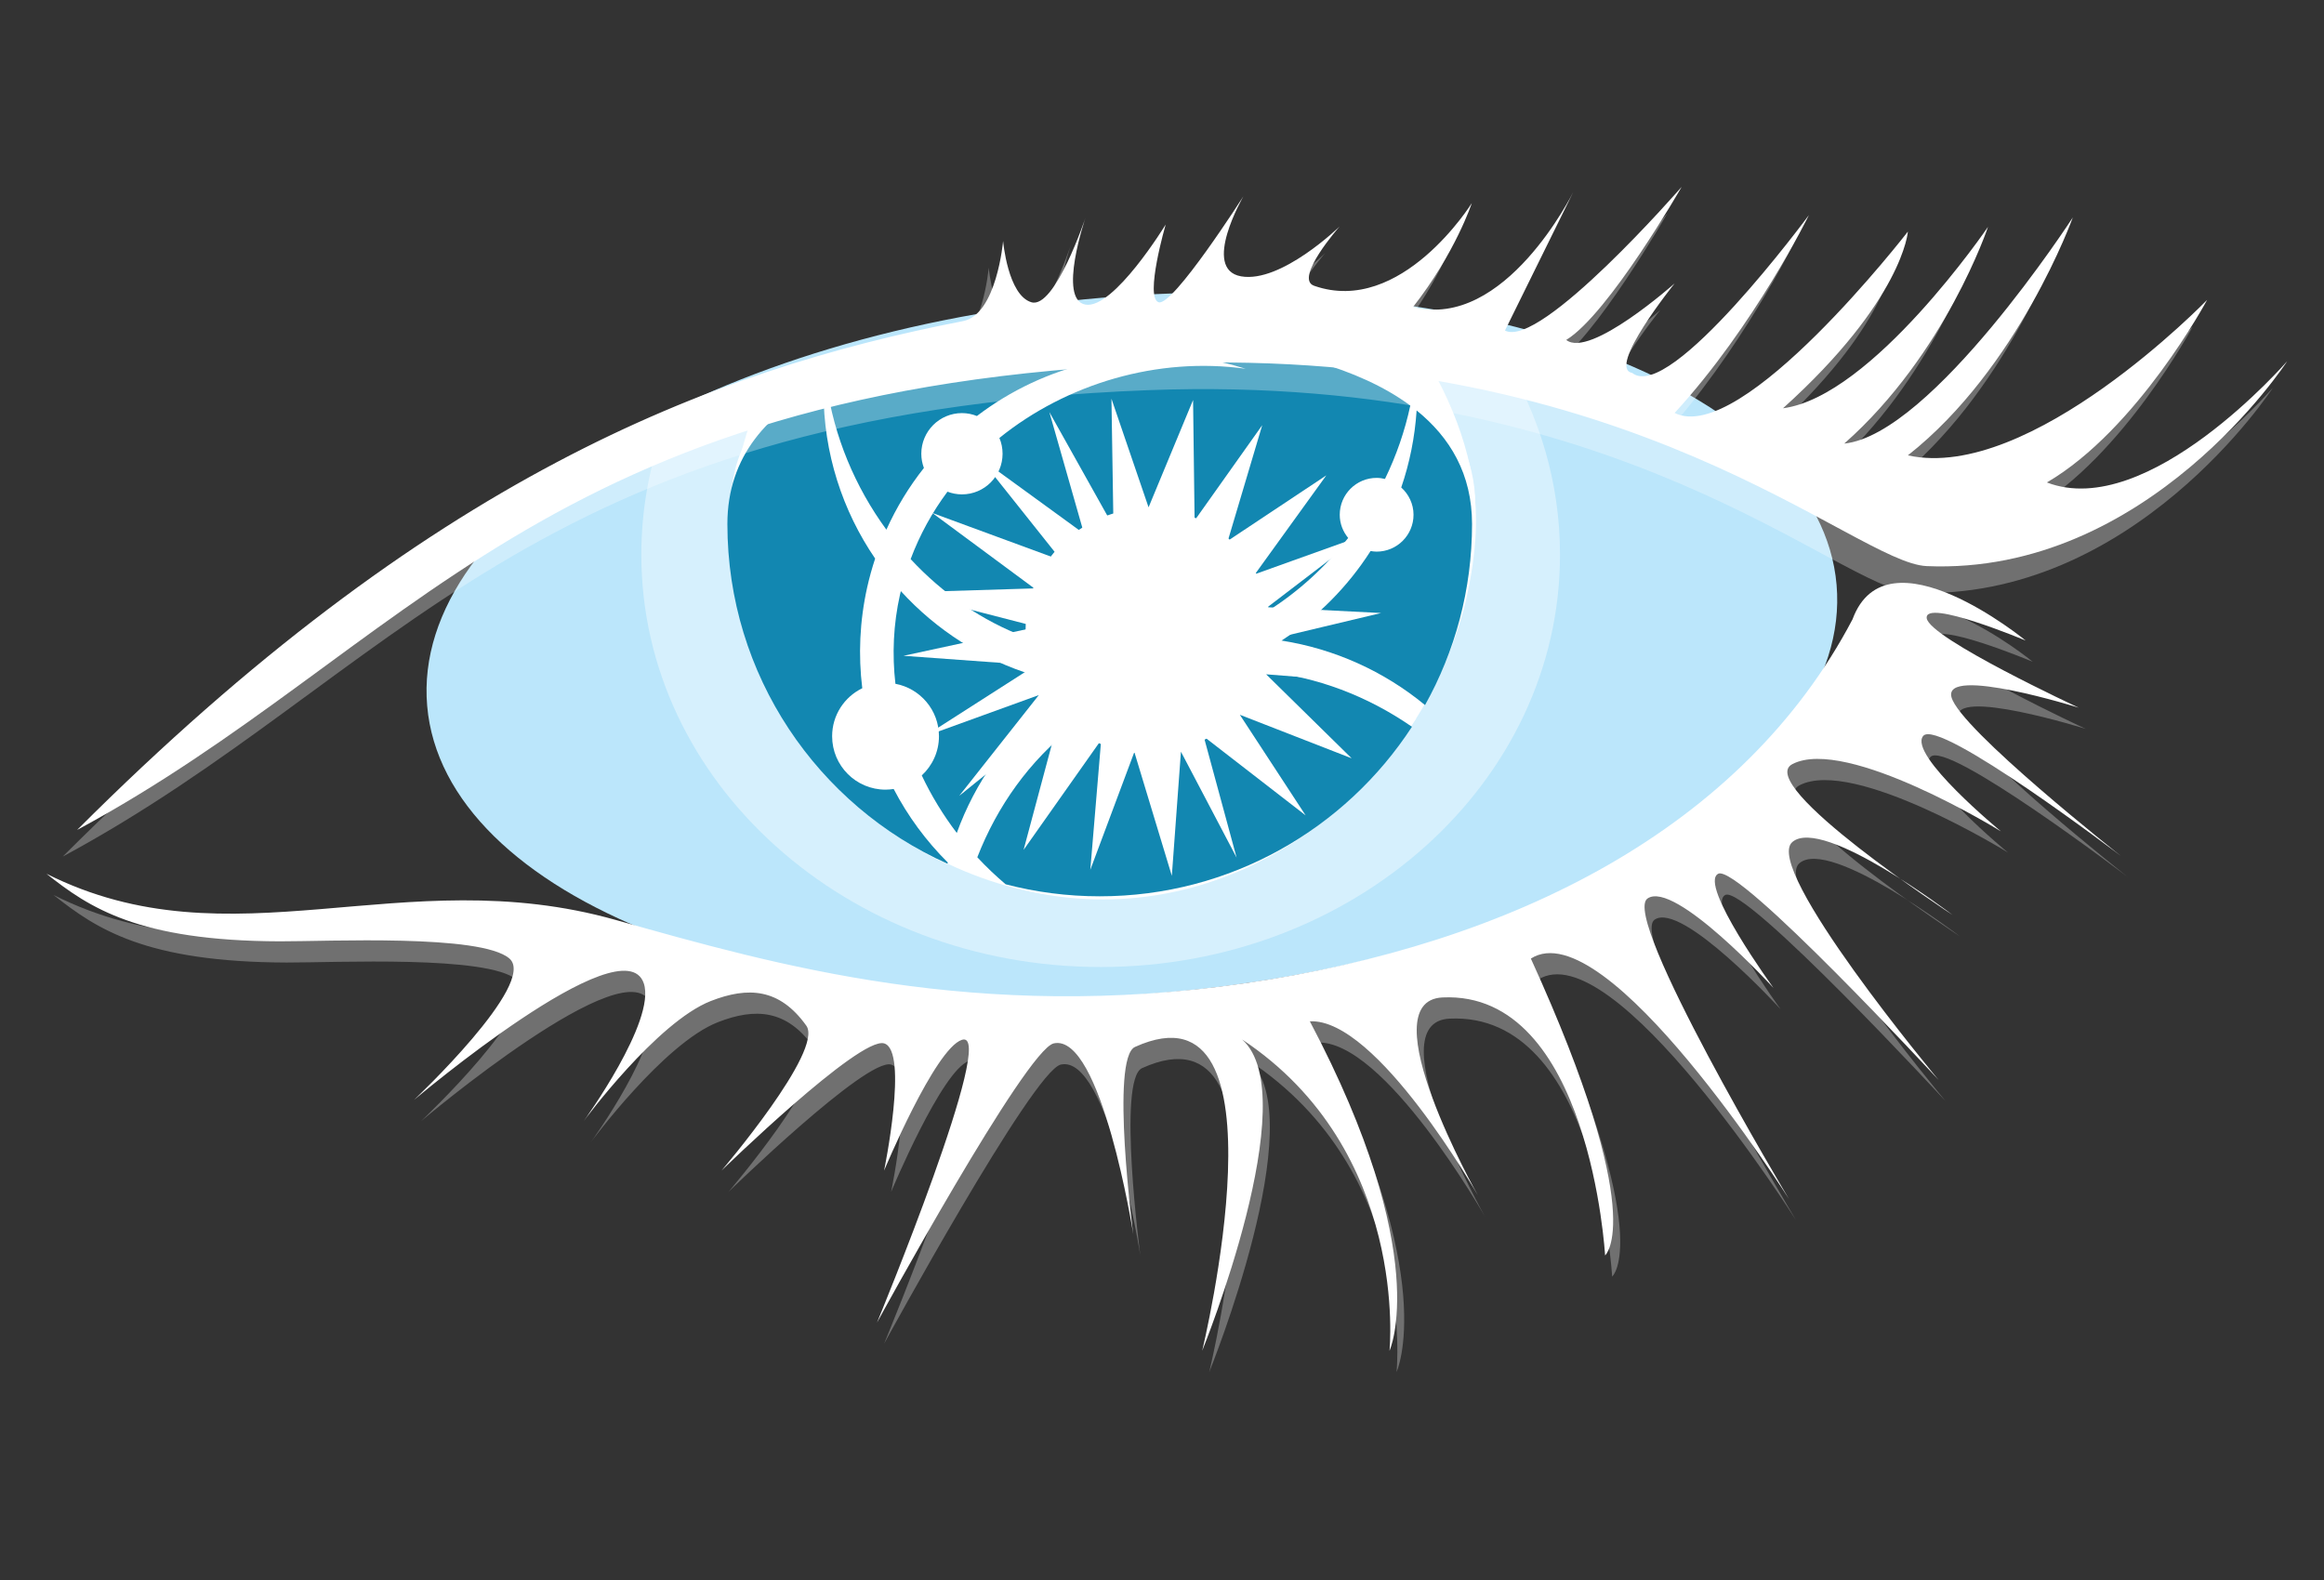 <svg width="100" height="68" viewBox="0 0 100 68" fill="none" xmlns="http://www.w3.org/2000/svg">
<rect x="0" y="0" width="100" height="68" fill="#333333" stroke="none"/>
<path d="M79.027 25.173C79.736 33.435 66.734 41.298 49.987 42.735C33.24 44.172 19.089 38.638 18.381 30.377C17.672 22.114 30.674 14.251 47.421 12.814C64.168 11.378 78.319 16.91 79.027 25.173Z" fill="#BBE6FB"/>
<path opacity="0.4" d="M47.912 13.783C41.524 13.679 34.049 16.216 28.486 18.591C27.907 20.259 27.596 22.034 27.596 23.873C27.596 33.673 36.445 41.618 47.361 41.618C58.277 41.618 67.126 33.673 67.126 23.873C67.126 20.771 66.238 17.858 64.68 15.321C60.23 14.629 54.11 13.884 47.912 13.783Z" fill="white"/>
<path d="M47.361 13.781C43.824 13.566 37.728 15.411 32.645 17.251C31.873 19.074 31.444 21.069 31.444 23.162C31.444 31.748 39.229 38.709 47.465 38.709C55.646 38.709 62.885 31.737 63.485 23.162C63.681 20.369 62.719 17.738 61.385 15.469C56.115 14.541 50.522 13.974 47.361 13.781Z" fill="white"/>
<path d="M38.285 22.034C38.719 21.073 39.376 20.603 40.013 19.797C39.942 19.607 39.787 18.983 39.787 18.767C39.787 17.802 40.57 17.018 41.536 17.018C41.764 17.018 41.981 17.063 42.181 17.142C45.075 14.936 48.886 13.975 52.715 14.831C53.065 14.91 53.408 15.005 53.745 15.11C49.96 14.585 45.694 15.925 42.792 18.268C42.881 18.477 43.127 19.074 43.127 19.315C43.127 20.281 42.502 20.516 41.536 20.516C41.317 20.516 41.107 20.474 40.913 20.4C40.258 21.28 39.455 22.957 39.061 24.005C40.666 25.44 42.116 25.96 44.005 26.667C44 26.577 44.07 26.493 44.07 26.401C44.07 23.49 46.633 21.124 49.545 21.124C52.155 21.124 54.316 23.021 54.737 25.511C56.039 24.682 57.298 24.047 58.258 22.82C58.034 22.547 57.793 21.773 57.793 21.393C57.793 20.517 58.504 19.806 59.38 19.806C59.504 19.806 59.623 19.824 59.739 19.851C60.226 18.85 60.594 17.788 60.829 16.694C56.275 13.323 47.465 13.783 47.465 13.783C47.465 13.783 40.455 13.417 35.709 15.73C36.025 18.019 36.938 20.194 38.285 22.034Z" fill="white"/>
<path d="M60.049 20.721C60.371 21.011 60.546 21.266 60.684 21.514C61.11 22.28 60.256 22.98 59.38 22.98C59.291 22.98 59.205 22.968 59.119 22.954C58.132 24.497 56.403 26.475 54.867 27.471C57.222 27.857 59.443 28.8 61.211 30.258C62.498 27.952 63.485 24.622 63.485 21.793C63.485 19.64 62.535 18.061 61.1 16.904C61.025 18.057 60.409 19.67 60.049 20.721Z" fill="white"/>
<path d="M40.928 35.328C41.712 33.161 43.643 31.481 45.469 30.004C45.202 29.638 44.801 28.732 44.634 28.303C42.407 27.626 40.436 26.358 38.907 24.679C38.896 24.728 38.882 24.776 38.871 24.824C38.583 26.114 38.53 27.407 38.673 28.668C39.74 28.866 40.547 29.801 40.547 30.925C40.547 31.592 39.963 32.558 39.509 32.978C40.002 34.042 40.338 34.555 40.928 35.328Z" fill="white"/>
<path d="M40.789 37.148C39.853 36.217 39.206 34.36 38.598 33.194C38.484 33.212 38.368 33.224 38.249 33.224C36.979 33.224 35.649 32.158 35.95 30.925C36.116 30.243 36.587 29.796 37.354 29.424C37.18 28.01 37.132 25.979 37.461 24.509C37.554 24.089 37.754 23.892 37.886 23.491C36.485 21.441 35.58 18.75 35.58 16.081C35.58 15.983 35.584 15.887 35.587 15.79C33.219 16.977 31.444 18.848 31.444 21.793C31.444 28.306 35.195 34.696 40.777 37.201C40.781 37.183 40.785 37.165 40.789 37.148Z" fill="white"/>
<path d="M54.515 28.143C53.794 30.195 51.843 31.668 49.545 31.668C48.316 31.668 47.188 31.244 46.291 30.539C44.444 31.978 42.767 34.506 41.915 36.699C42.298 37.111 42.564 37.449 42.993 37.814C44.286 38.151 46.066 37.814 47.465 37.814C53.093 37.814 58.078 35.31 60.936 30.92C59.035 29.604 56.794 28.352 54.515 28.143Z" fill="white"/>
<path d="M38.141 22.796C38.574 21.835 39.118 20.945 39.755 20.14C39.684 19.95 39.643 19.744 39.643 19.528C39.643 18.563 40.426 17.779 41.392 17.779C41.62 17.779 41.837 17.824 42.036 17.904C44.931 15.698 48.742 14.736 52.571 15.592C52.921 15.671 53.264 15.766 53.6 15.871C49.816 15.346 45.905 16.506 43.003 18.849C43.092 19.057 43.14 19.288 43.14 19.528C43.14 20.494 42.357 21.277 41.392 21.277C41.172 21.277 40.963 21.235 40.769 21.161C40.113 22.041 39.577 23.014 39.184 24.062C40.562 25.547 42.254 26.722 44.143 27.428C44.138 27.338 44.129 27.249 44.129 27.157C44.129 24.245 46.489 21.885 49.401 21.885C52.011 21.885 54.171 23.782 54.593 26.272C55.895 25.443 57.052 24.38 58.011 23.152C57.787 22.879 57.648 22.535 57.648 22.154C57.648 21.278 58.359 20.567 59.236 20.567C59.36 20.567 59.479 20.585 59.595 20.612C60.082 19.611 60.449 18.55 60.684 17.455C56.131 14.084 47.321 14.544 47.321 14.544C47.321 14.544 40.31 14.178 35.564 16.491C35.881 18.78 36.794 20.955 38.141 22.796Z" fill="#1287B1"/>
<path d="M60.294 20.98C60.616 21.271 60.823 21.687 60.823 22.154C60.823 23.03 60.112 23.741 59.235 23.741C59.146 23.741 59.06 23.729 58.975 23.715C57.988 25.258 56.679 26.573 55.143 27.569C57.414 27.924 59.551 28.887 61.318 30.345C62.605 28.039 63.341 25.383 63.341 22.554C63.341 20.401 62.391 18.823 60.956 17.665C60.88 18.818 60.655 19.93 60.294 20.98Z" fill="#1287B1"/>
<path d="M41.17 35.849C41.955 33.681 43.318 31.737 45.145 30.259C44.877 29.893 44.657 29.493 44.49 29.064C42.262 28.387 40.292 27.119 38.763 25.441C38.752 25.489 38.738 25.537 38.727 25.586C38.438 26.875 38.385 28.168 38.529 29.429C39.595 29.628 40.403 30.562 40.403 31.686C40.403 32.353 40.117 32.953 39.663 33.373C40.075 34.245 40.581 35.076 41.17 35.849Z" fill="#1287B1"/>
<path d="M40.783 37.121C39.847 36.191 39.061 35.121 38.454 33.956C38.34 33.973 38.224 33.985 38.105 33.985C36.835 33.985 35.806 32.956 35.806 31.686C35.806 30.776 36.336 29.992 37.103 29.62C36.929 28.206 36.988 26.74 37.316 25.27C37.41 24.85 37.525 24.44 37.657 24.04C36.256 21.99 35.435 19.512 35.435 16.842C35.435 16.744 35.44 16.648 35.442 16.552C33.075 17.738 31.299 19.61 31.299 22.554C31.299 29.068 35.189 34.67 40.771 37.174C40.775 37.157 40.779 37.139 40.783 37.121Z" fill="#1287B1"/>
<path d="M54.371 28.904C53.65 30.956 51.699 32.429 49.401 32.429C48.172 32.429 47.044 32.005 46.147 31.3C44.3 32.739 42.905 34.701 42.053 36.895C42.435 37.306 42.843 37.694 43.272 38.058C44.566 38.395 45.922 38.575 47.321 38.575C52.949 38.575 57.897 35.669 60.755 31.279C58.854 29.963 56.65 29.113 54.371 28.904Z" fill="#1287B1"/>
<path d="M54.556 27.545L59.427 26.383L54.537 26.134L58.516 23.093L54.001 24.711L57.07 20.459L52.832 23.276L54.313 18.298L51.403 22.401L51.337 17.216L49.422 21.834L47.825 17.161L47.912 22.666L45.152 17.732L46.646 22.971L42.17 19.716L45.676 24.122L40.119 22.078L44.505 25.323L38.881 25.496L44.631 26.98L38.876 28.224L44.556 28.636L39.766 31.703L44.699 29.915L41.276 34.25L45.601 30.762L44.044 36.578L47.383 31.845L46.915 37.435L48.81 32.367L50.423 37.694L50.815 32.351L53.21 36.91L51.795 31.696L56.18 35.092L53.349 30.762L58.16 32.636L54.481 29.021L59.414 29.409L54.556 27.545Z" fill="white"/>
<path opacity="0.3" d="M2.7 36.865C17.806 21.759 29.871 17.096 40.821 14.967C42.27 14.685 42.544 11.519 42.544 11.519C42.544 11.519 42.747 13.851 43.761 14.155C44.774 14.459 46.092 10.505 46.092 10.505C46.092 10.505 44.876 14.054 46.092 14.257C47.309 14.459 49.539 10.809 49.539 10.809C49.539 10.809 48.627 13.952 49.236 14.155C49.843 14.358 52.885 9.593 52.885 9.593C52.885 9.593 51.06 12.736 52.783 13.04C54.508 13.344 57.022 10.895 57.022 10.895C57.022 10.895 55.045 13.136 55.926 13.445C59.678 14.764 62.713 9.888 62.713 9.888C62.713 9.888 62.01 12.026 60.185 14.358C64.138 15.371 67.075 9.415 67.075 9.415L64.138 15.371C65.659 16.183 71.743 9.187 71.743 9.187C71.743 9.187 68.6 14.662 66.775 15.777C67.789 16.588 71.439 13.344 71.439 13.344C71.439 13.344 68.499 16.994 69.614 17.196C71.236 18.515 77.217 10.404 77.217 10.404C77.217 10.404 74.886 15.169 71.439 18.92C74.32 20.361 81.476 11.114 81.476 11.114C81.476 11.114 81.273 14.054 76.102 18.717C79.955 18.21 84.923 10.911 84.923 10.911C84.923 10.911 83.098 16.386 78.738 20.238C82.521 19.844 88.572 10.505 88.572 10.505C88.572 10.505 86.241 16.994 81.476 20.745C86.748 21.911 94.352 14.054 94.352 14.054C94.352 14.054 91.361 19.63 87.457 21.911C91.817 23.584 97.799 16.689 97.799 16.689C97.799 16.689 91.817 25.916 82.287 25.51C79.16 25.377 69.702 16.024 49.438 16.791C22.672 17.805 16.995 29.16 2.7 36.865Z" fill="white"/>
<path d="M3.319 35.718C18.425 20.612 30.49 15.949 41.44 13.819C42.889 13.538 43.163 10.372 43.163 10.372C43.163 10.372 43.365 12.705 44.38 13.008C45.394 13.312 46.711 9.359 46.711 9.359C46.711 9.359 45.495 12.907 46.711 13.11C47.928 13.312 50.158 9.663 50.158 9.663C50.158 9.663 49.246 12.805 49.854 13.008C50.462 13.211 53.504 8.446 53.504 8.446C53.504 8.446 51.679 11.589 53.403 11.893C55.126 12.197 57.641 9.748 57.641 9.748C57.641 9.748 55.664 11.989 56.545 12.299C60.297 13.617 63.331 8.741 63.331 8.741C63.331 8.741 62.628 10.879 60.804 13.211C64.758 14.225 67.694 8.268 67.694 8.268L64.758 14.225C66.278 15.036 72.361 8.041 72.361 8.041C72.361 8.041 69.219 13.515 67.394 14.63C68.408 15.442 72.058 12.197 72.058 12.197C72.058 12.197 69.118 15.847 70.233 16.05C71.855 17.368 77.836 9.257 77.836 9.257C77.836 9.257 75.504 14.022 72.058 17.773C74.939 19.215 82.095 9.967 82.095 9.967C82.095 9.967 81.892 12.907 76.722 17.571C80.574 17.064 85.542 9.764 85.542 9.764C85.542 9.764 83.717 15.239 79.357 19.091C83.14 18.698 89.191 9.359 89.191 9.359C89.191 9.359 86.86 15.847 82.095 19.598C87.367 20.764 94.971 12.907 94.971 12.907C94.971 12.907 91.98 18.483 88.076 20.764C92.436 22.437 98.418 15.543 98.418 15.543C98.418 15.543 92.436 24.769 82.906 24.364C79.779 24.23 70.321 14.877 50.057 15.644C23.292 16.658 17.614 28.013 3.319 35.718Z" fill="white"/>
<path opacity="0.3" d="M2.304 38.518C10.288 42.523 17.588 37.91 26.788 40.502C33.783 42.474 42.3 44.905 53.858 43.232C65.415 41.559 75.301 36.541 80.016 27.568C81.486 23.564 87.467 28.481 87.467 28.481C87.467 28.481 83.108 26.656 83.21 27.518C83.311 28.379 89.749 31.37 89.749 31.37C89.749 31.37 83.919 29.545 84.274 30.914C84.629 32.282 91.573 37.757 91.573 37.757C91.573 37.757 83.716 31.776 83.057 32.586C82.398 33.398 86.403 36.693 86.403 36.693C86.403 36.693 79.762 32.586 77.43 33.798C75.753 34.667 84.324 40.292 84.324 40.292C84.324 40.292 78.748 36.033 77.43 37.149C76.112 38.265 83.716 47.389 83.716 47.389C83.716 47.389 75.097 38.061 74.237 38.518C73.374 38.974 76.618 43.435 76.618 43.435C76.618 43.435 72.361 38.771 71.195 39.582C70.029 40.394 77.278 52.509 77.278 52.509C77.278 52.509 69.421 40.09 66.176 42.167C71.271 53.345 69.37 54.942 69.37 54.942C69.37 54.942 68.72 43.538 62.374 43.84C59.181 43.992 63.895 52.356 63.895 52.356C63.895 52.356 59.556 44.717 56.666 44.87C61.992 54.949 60.093 59.048 60.093 59.048C60.093 59.048 60.974 50.44 53.751 45.65C56.488 48.082 52.033 59.048 52.033 59.048C52.033 59.048 55.952 42.889 49.143 45.97C48.067 46.455 49.067 54.03 49.067 54.03C49.067 54.03 47.699 45.361 45.646 45.817C44.449 46.083 38.042 57.831 38.042 57.831C38.042 57.831 43.289 45.133 41.692 45.665C40.529 46.053 38.346 51.292 38.346 51.292C38.346 51.292 39.41 46.121 38.346 45.817C37.282 45.513 31.35 51.292 31.35 51.292C31.35 51.292 35.761 46.121 35 45.057C33.848 43.444 32.497 43.368 30.894 43.992C28.562 44.901 25.42 49.163 25.42 49.163C25.42 49.163 28.552 44.848 28.005 43.232C27.126 40.635 18.12 48.25 18.12 48.25C18.12 48.25 23.442 43.232 22.226 42.167C21.01 41.103 14.404 41.432 12.341 41.426C6.258 41.407 4.15 39.98 2.304 38.518Z" fill="white"/>
<path d="M2 37.605C9.984 41.61 17.284 36.997 26.484 39.59C33.479 41.561 41.996 43.992 53.554 42.319C65.112 40.646 74.997 35.628 79.712 26.656C81.182 22.651 87.163 27.568 87.163 27.568C87.163 27.568 82.804 25.743 82.905 26.605C83.007 27.466 89.445 30.457 89.445 30.457C89.445 30.457 83.615 28.633 83.97 30.002C84.325 31.37 91.269 36.845 91.269 36.845C91.269 36.845 83.412 30.863 82.753 31.674C82.094 32.485 86.099 35.78 86.099 35.78C86.099 35.78 79.458 31.674 77.126 32.885C75.448 33.755 84.02 39.379 84.02 39.379C84.02 39.379 78.444 35.121 77.126 36.236C75.808 37.352 83.413 46.476 83.413 46.476C83.413 46.476 74.794 37.149 73.932 37.605C73.071 38.062 76.315 42.522 76.315 42.522C76.315 42.522 72.056 37.858 70.891 38.67C69.725 39.48 76.974 51.596 76.974 51.596C76.974 51.596 69.117 39.176 65.872 41.255C70.967 52.432 69.066 54.03 69.066 54.03C69.066 54.03 68.416 42.626 62.07 42.928C58.876 43.08 63.591 51.444 63.591 51.444C63.591 51.444 59.252 43.804 56.362 43.956C61.689 54.036 59.789 58.135 59.789 58.135C59.789 58.135 60.67 49.527 53.447 44.736C56.184 47.169 51.729 58.135 51.729 58.135C51.729 58.135 55.649 41.976 48.84 45.057C47.764 45.543 48.764 53.117 48.764 53.117C48.764 53.117 47.394 44.449 45.342 44.905C44.145 45.17 37.738 56.919 37.738 56.919C37.738 56.919 42.985 44.22 41.388 44.753C40.225 45.14 38.042 50.379 38.042 50.379C38.042 50.379 39.107 45.209 38.042 44.905C36.978 44.601 31.047 50.379 31.047 50.379C31.047 50.379 35.457 45.209 34.696 44.144C33.544 42.531 32.193 42.456 30.59 43.08C28.258 43.989 25.116 48.25 25.116 48.25C25.116 48.25 28.248 43.935 27.701 42.319C26.821 39.723 17.816 47.338 17.816 47.338C17.816 47.338 23.139 42.319 21.922 41.255C20.705 40.19 14.1 40.52 12.037 40.513C5.954 40.494 3.846 39.068 2 37.605Z" fill="white"/>
</svg>
